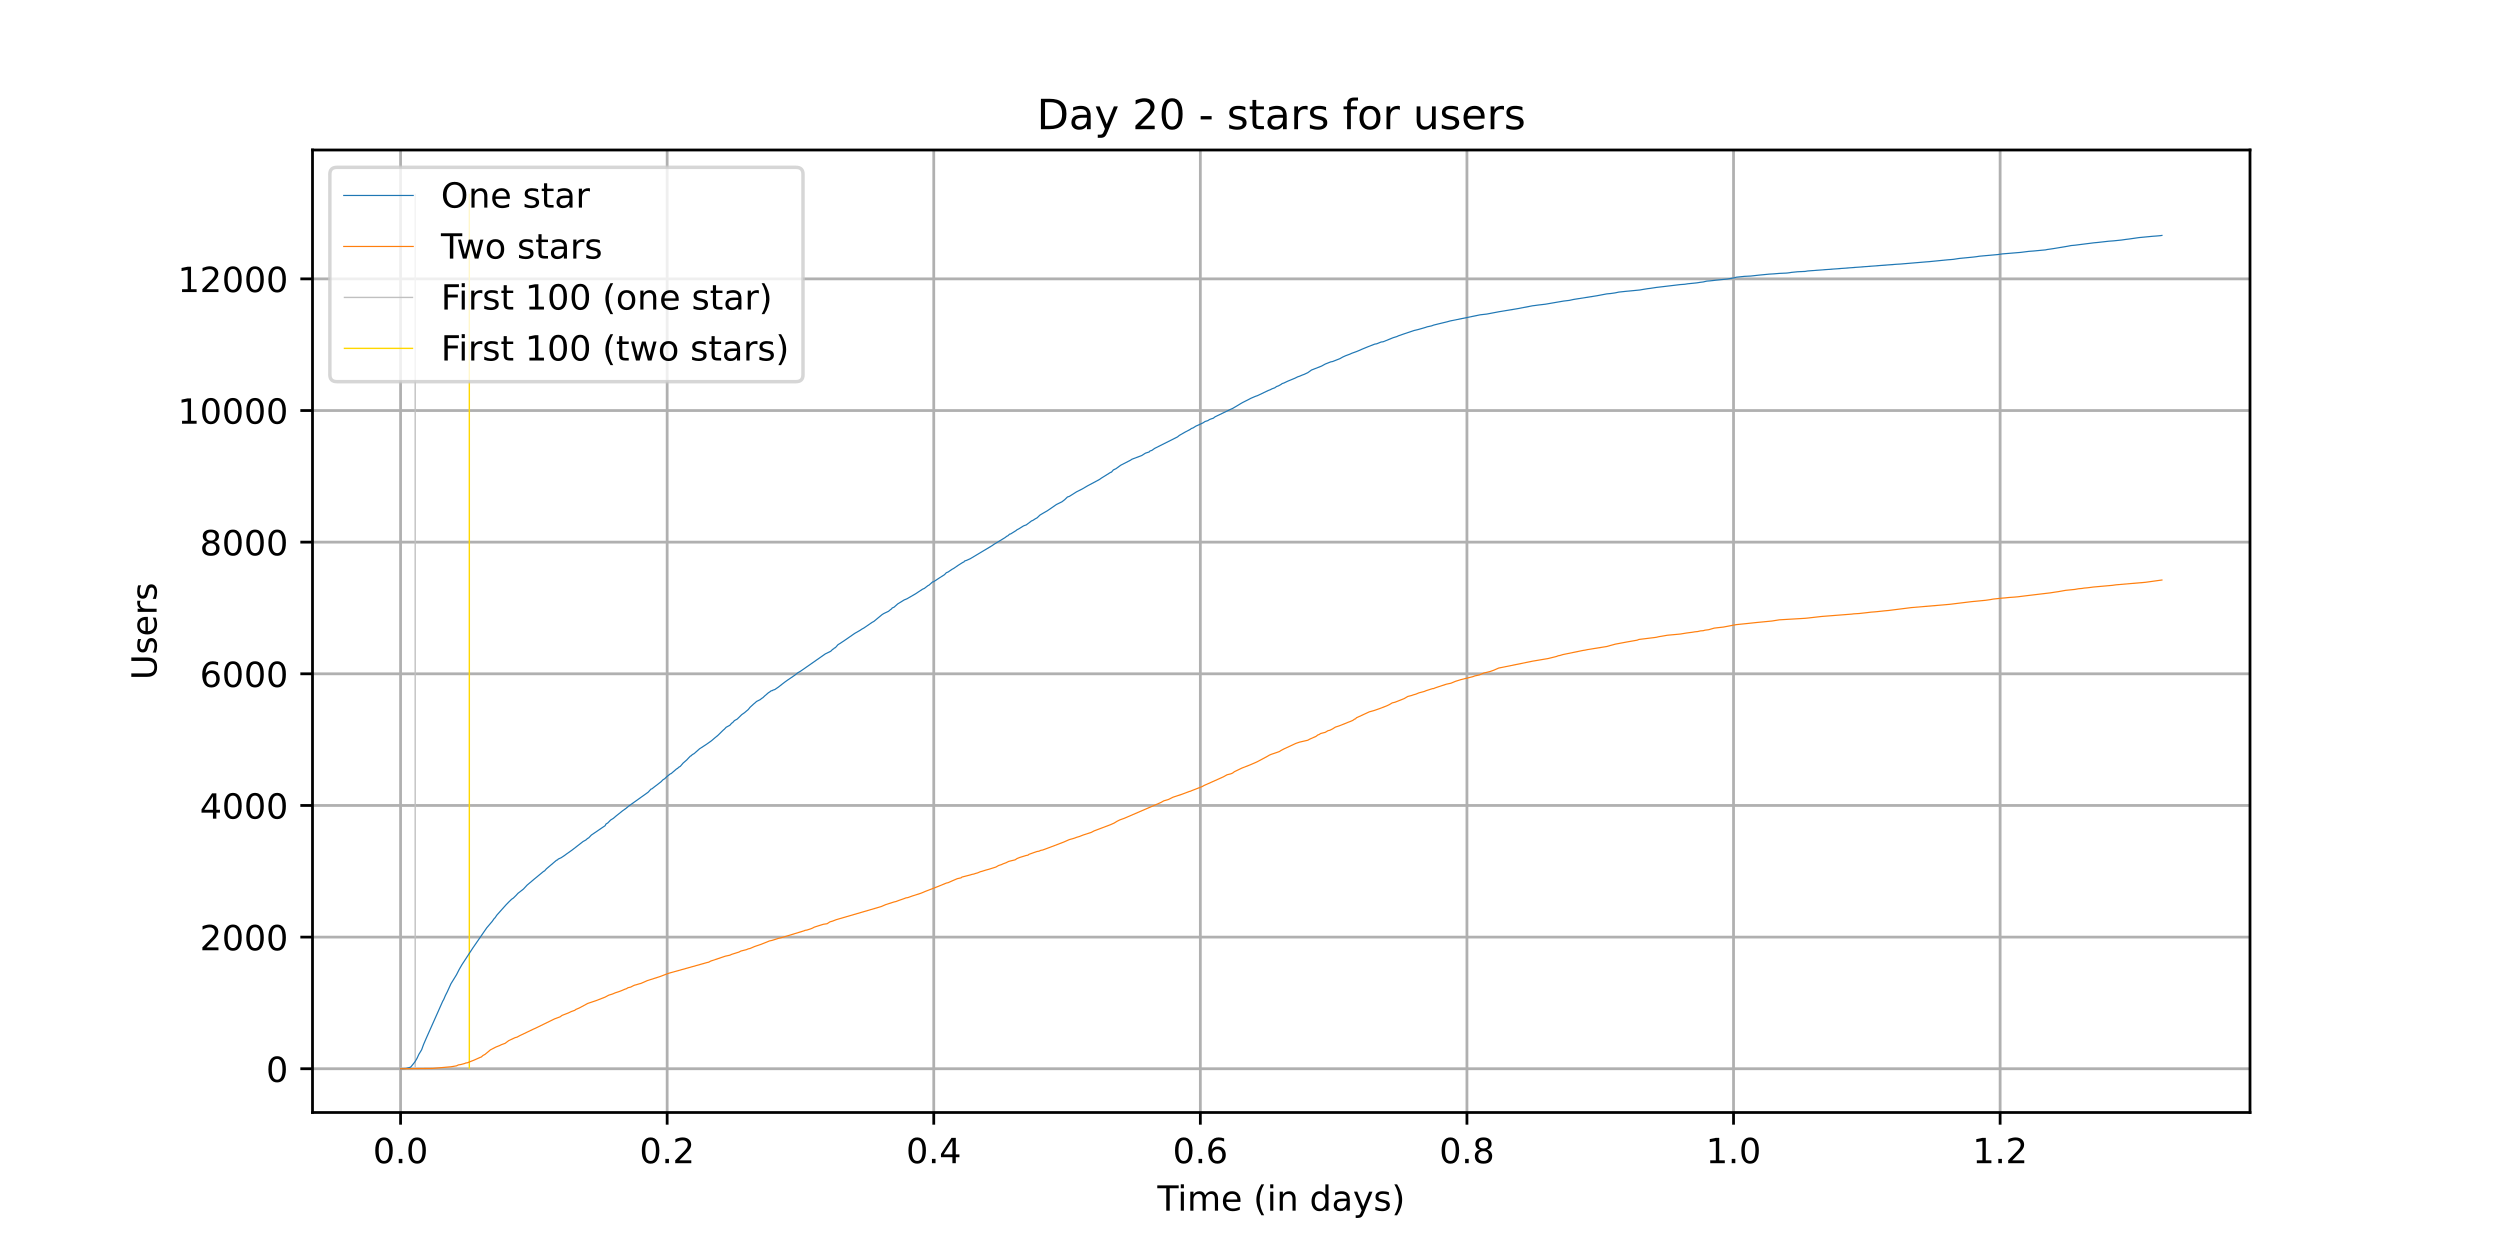 <?xml version="1.0" encoding="utf-8" standalone="no"?>
<!DOCTYPE svg PUBLIC "-//W3C//DTD SVG 1.1//EN"
  "http://www.w3.org/Graphics/SVG/1.1/DTD/svg11.dtd">
<!-- Created with matplotlib (https://matplotlib.org/) -->
<svg height="360pt" version="1.1" viewBox="0 0 720 360" width="720pt" xmlns="http://www.w3.org/2000/svg" xmlns:xlink="http://www.w3.org/1999/xlink">
 <defs>
  <style type="text/css">*{stroke-linecap:butt;stroke-linejoin:round;}</style>
 </defs>
 <g id="figure_1">
  <g id="patch_1">
   <path d="M 0 360 
L 720 360 
L 720 0 
L 0 0 
z
" style="fill:#ffffff;"/>
  </g>
  <g id="axes_1">
   <g id="patch_2">
    <path d="M 90 320.4 
L 648 320.4 
L 648 43.2 
L 90 43.2 
z
" style="fill:#ffffff;"/>
   </g>
   <g id="matplotlib.axis_1">
    <g id="xtick_1">
     <g id="line2d_1">
      <path clip-path="url(#p6447c1703b)" d="M 115.364 320.4 
L 115.364 43.2 
" style="fill:none;stroke:#b0b0b0;stroke-linecap:square;stroke-width:0.8;"/>
     </g>
     <g id="line2d_2">
      <defs>
       <path d="M 0 0 
L 0 3.5 
" id="m3c06731827" style="stroke:#000000;stroke-width:0.8;"/>
      </defs>
      <g>
       <use style="stroke:#000000;stroke-width:0.8;" x="115.364" xlink:href="#m3c06731827" y="320.4"/>
      </g>
     </g>
     <g id="text_1">
      <!-- 0.0 -->
      <g transform="translate(107.412 334.998)scale(0.1 -0.1)">
       <defs>
        <path d="M 31.781 66.406 
Q 24.172 66.406 20.328 58.906 
Q 16.5 51.422 16.5 36.375 
Q 16.5 21.391 20.328 13.891 
Q 24.172 6.391 31.781 6.391 
Q 39.453 6.391 43.281 13.891 
Q 47.125 21.391 47.125 36.375 
Q 47.125 51.422 43.281 58.906 
Q 39.453 66.406 31.781 66.406 
z
M 31.781 74.219 
Q 44.047 74.219 50.516 64.516 
Q 56.984 54.828 56.984 36.375 
Q 56.984 17.969 50.516 8.266 
Q 44.047 -1.422 31.781 -1.422 
Q 19.531 -1.422 13.062 8.266 
Q 6.594 17.969 6.594 36.375 
Q 6.594 54.828 13.062 64.516 
Q 19.531 74.219 31.781 74.219 
z
" id="DejaVuSans-48"/>
        <path d="M 10.688 12.406 
L 21 12.406 
L 21 0 
L 10.688 0 
z
" id="DejaVuSans-46"/>
       </defs>
       <use xlink:href="#DejaVuSans-48"/>
       <use x="63.623" xlink:href="#DejaVuSans-46"/>
       <use x="95.41" xlink:href="#DejaVuSans-48"/>
      </g>
     </g>
    </g>
    <g id="xtick_2">
     <g id="line2d_3">
      <path clip-path="url(#p6447c1703b)" d="M 192.142 320.4 
L 192.142 43.2 
" style="fill:none;stroke:#b0b0b0;stroke-linecap:square;stroke-width:0.8;"/>
     </g>
     <g id="line2d_4">
      <g>
       <use style="stroke:#000000;stroke-width:0.8;" x="192.142" xlink:href="#m3c06731827" y="320.4"/>
      </g>
     </g>
     <g id="text_2">
      <!-- 0.2 -->
      <g transform="translate(184.191 334.998)scale(0.1 -0.1)">
       <defs>
        <path d="M 19.188 8.297 
L 53.609 8.297 
L 53.609 0 
L 7.328 0 
L 7.328 8.297 
Q 12.938 14.109 22.625 23.891 
Q 32.328 33.688 34.812 36.531 
Q 39.547 41.844 41.422 45.531 
Q 43.312 49.219 43.312 52.781 
Q 43.312 58.594 39.234 62.25 
Q 35.156 65.922 28.609 65.922 
Q 23.969 65.922 18.812 64.312 
Q 13.672 62.703 7.812 59.422 
L 7.812 69.391 
Q 13.766 71.781 18.938 73 
Q 24.125 74.219 28.422 74.219 
Q 39.75 74.219 46.484 68.547 
Q 53.219 62.891 53.219 53.422 
Q 53.219 48.922 51.531 44.891 
Q 49.859 40.875 45.406 35.406 
Q 44.188 33.984 37.641 27.219 
Q 31.109 20.453 19.188 8.297 
z
" id="DejaVuSans-50"/>
       </defs>
       <use xlink:href="#DejaVuSans-48"/>
       <use x="63.623" xlink:href="#DejaVuSans-46"/>
       <use x="95.41" xlink:href="#DejaVuSans-50"/>
      </g>
     </g>
    </g>
    <g id="xtick_3">
     <g id="line2d_5">
      <path clip-path="url(#p6447c1703b)" d="M 268.921 320.4 
L 268.921 43.2 
" style="fill:none;stroke:#b0b0b0;stroke-linecap:square;stroke-width:0.8;"/>
     </g>
     <g id="line2d_6">
      <g>
       <use style="stroke:#000000;stroke-width:0.8;" x="268.921" xlink:href="#m3c06731827" y="320.4"/>
      </g>
     </g>
     <g id="text_3">
      <!-- 0.4 -->
      <g transform="translate(260.97 334.998)scale(0.1 -0.1)">
       <defs>
        <path d="M 37.797 64.312 
L 12.891 25.391 
L 37.797 25.391 
z
M 35.203 72.906 
L 47.609 72.906 
L 47.609 25.391 
L 58.016 25.391 
L 58.016 17.188 
L 47.609 17.188 
L 47.609 0 
L 37.797 0 
L 37.797 17.188 
L 4.891 17.188 
L 4.891 26.703 
z
" id="DejaVuSans-52"/>
       </defs>
       <use xlink:href="#DejaVuSans-48"/>
       <use x="63.623" xlink:href="#DejaVuSans-46"/>
       <use x="95.41" xlink:href="#DejaVuSans-52"/>
      </g>
     </g>
    </g>
    <g id="xtick_4">
     <g id="line2d_7">
      <path clip-path="url(#p6447c1703b)" d="M 345.7 320.4 
L 345.7 43.2 
" style="fill:none;stroke:#b0b0b0;stroke-linecap:square;stroke-width:0.8;"/>
     </g>
     <g id="line2d_8">
      <g>
       <use style="stroke:#000000;stroke-width:0.8;" x="345.7" xlink:href="#m3c06731827" y="320.4"/>
      </g>
     </g>
     <g id="text_4">
      <!-- 0.6 -->
      <g transform="translate(337.748 334.998)scale(0.1 -0.1)">
       <defs>
        <path d="M 33.016 40.375 
Q 26.375 40.375 22.484 35.828 
Q 18.609 31.297 18.609 23.391 
Q 18.609 15.531 22.484 10.953 
Q 26.375 6.391 33.016 6.391 
Q 39.656 6.391 43.531 10.953 
Q 47.406 15.531 47.406 23.391 
Q 47.406 31.297 43.531 35.828 
Q 39.656 40.375 33.016 40.375 
z
M 52.594 71.297 
L 52.594 62.312 
Q 48.875 64.062 45.094 64.984 
Q 41.312 65.922 37.594 65.922 
Q 27.828 65.922 22.672 59.328 
Q 17.531 52.734 16.797 39.406 
Q 19.672 43.656 24.016 45.922 
Q 28.375 48.188 33.594 48.188 
Q 44.578 48.188 50.953 41.516 
Q 57.328 34.859 57.328 23.391 
Q 57.328 12.156 50.688 5.359 
Q 44.047 -1.422 33.016 -1.422 
Q 20.359 -1.422 13.672 8.266 
Q 6.984 17.969 6.984 36.375 
Q 6.984 53.656 15.188 63.938 
Q 23.391 74.219 37.203 74.219 
Q 40.922 74.219 44.703 73.484 
Q 48.484 72.75 52.594 71.297 
z
" id="DejaVuSans-54"/>
       </defs>
       <use xlink:href="#DejaVuSans-48"/>
       <use x="63.623" xlink:href="#DejaVuSans-46"/>
       <use x="95.41" xlink:href="#DejaVuSans-54"/>
      </g>
     </g>
    </g>
    <g id="xtick_5">
     <g id="line2d_9">
      <path clip-path="url(#p6447c1703b)" d="M 422.479 320.4 
L 422.479 43.2 
" style="fill:none;stroke:#b0b0b0;stroke-linecap:square;stroke-width:0.8;"/>
     </g>
     <g id="line2d_10">
      <g>
       <use style="stroke:#000000;stroke-width:0.8;" x="422.479" xlink:href="#m3c06731827" y="320.4"/>
      </g>
     </g>
     <g id="text_5">
      <!-- 0.8 -->
      <g transform="translate(414.527 334.998)scale(0.1 -0.1)">
       <defs>
        <path d="M 31.781 34.625 
Q 24.75 34.625 20.719 30.859 
Q 16.703 27.094 16.703 20.516 
Q 16.703 13.922 20.719 10.156 
Q 24.75 6.391 31.781 6.391 
Q 38.812 6.391 42.859 10.172 
Q 46.922 13.969 46.922 20.516 
Q 46.922 27.094 42.891 30.859 
Q 38.875 34.625 31.781 34.625 
z
M 21.922 38.812 
Q 15.578 40.375 12.031 44.719 
Q 8.5 49.078 8.5 55.328 
Q 8.5 64.062 14.719 69.141 
Q 20.953 74.219 31.781 74.219 
Q 42.672 74.219 48.875 69.141 
Q 55.078 64.062 55.078 55.328 
Q 55.078 49.078 51.531 44.719 
Q 48 40.375 41.703 38.812 
Q 48.828 37.156 52.797 32.312 
Q 56.781 27.484 56.781 20.516 
Q 56.781 9.906 50.312 4.234 
Q 43.844 -1.422 31.781 -1.422 
Q 19.734 -1.422 13.25 4.234 
Q 6.781 9.906 6.781 20.516 
Q 6.781 27.484 10.781 32.312 
Q 14.797 37.156 21.922 38.812 
z
M 18.312 54.391 
Q 18.312 48.734 21.844 45.562 
Q 25.391 42.391 31.781 42.391 
Q 38.141 42.391 41.719 45.562 
Q 45.312 48.734 45.312 54.391 
Q 45.312 60.062 41.719 63.234 
Q 38.141 66.406 31.781 66.406 
Q 25.391 66.406 21.844 63.234 
Q 18.312 60.062 18.312 54.391 
z
" id="DejaVuSans-56"/>
       </defs>
       <use xlink:href="#DejaVuSans-48"/>
       <use x="63.623" xlink:href="#DejaVuSans-46"/>
       <use x="95.41" xlink:href="#DejaVuSans-56"/>
      </g>
     </g>
    </g>
    <g id="xtick_6">
     <g id="line2d_11">
      <path clip-path="url(#p6447c1703b)" d="M 499.257 320.4 
L 499.257 43.2 
" style="fill:none;stroke:#b0b0b0;stroke-linecap:square;stroke-width:0.8;"/>
     </g>
     <g id="line2d_12">
      <g>
       <use style="stroke:#000000;stroke-width:0.8;" x="499.257" xlink:href="#m3c06731827" y="320.4"/>
      </g>
     </g>
     <g id="text_6">
      <!-- 1.0 -->
      <g transform="translate(491.306 334.998)scale(0.1 -0.1)">
       <defs>
        <path d="M 12.406 8.297 
L 28.516 8.297 
L 28.516 63.922 
L 10.984 60.406 
L 10.984 69.391 
L 28.422 72.906 
L 38.281 72.906 
L 38.281 8.297 
L 54.391 8.297 
L 54.391 0 
L 12.406 0 
z
" id="DejaVuSans-49"/>
       </defs>
       <use xlink:href="#DejaVuSans-49"/>
       <use x="63.623" xlink:href="#DejaVuSans-46"/>
       <use x="95.41" xlink:href="#DejaVuSans-48"/>
      </g>
     </g>
    </g>
    <g id="xtick_7">
     <g id="line2d_13">
      <path clip-path="url(#p6447c1703b)" d="M 576.036 320.4 
L 576.036 43.2 
" style="fill:none;stroke:#b0b0b0;stroke-linecap:square;stroke-width:0.8;"/>
     </g>
     <g id="line2d_14">
      <g>
       <use style="stroke:#000000;stroke-width:0.8;" x="576.036" xlink:href="#m3c06731827" y="320.4"/>
      </g>
     </g>
     <g id="text_7">
      <!-- 1.2 -->
      <g transform="translate(568.084 334.998)scale(0.1 -0.1)">
       <use xlink:href="#DejaVuSans-49"/>
       <use x="63.623" xlink:href="#DejaVuSans-46"/>
       <use x="95.41" xlink:href="#DejaVuSans-50"/>
      </g>
     </g>
    </g>
    <g id="text_8">
     <!-- Time (in days) -->
     <g transform="translate(333.327 348.677)scale(0.1 -0.1)">
      <defs>
       <path d="M -0.297 72.906 
L 61.375 72.906 
L 61.375 64.594 
L 35.5 64.594 
L 35.5 0 
L 25.594 0 
L 25.594 64.594 
L -0.297 64.594 
z
" id="DejaVuSans-84"/>
       <path d="M 9.422 54.688 
L 18.406 54.688 
L 18.406 0 
L 9.422 0 
z
M 9.422 75.984 
L 18.406 75.984 
L 18.406 64.594 
L 9.422 64.594 
z
" id="DejaVuSans-105"/>
       <path d="M 52 44.188 
Q 55.375 50.25 60.062 53.125 
Q 64.75 56 71.094 56 
Q 79.641 56 84.281 50.016 
Q 88.922 44.047 88.922 33.016 
L 88.922 0 
L 79.891 0 
L 79.891 32.719 
Q 79.891 40.578 77.094 44.375 
Q 74.312 48.188 68.609 48.188 
Q 61.625 48.188 57.562 43.547 
Q 53.516 38.922 53.516 30.906 
L 53.516 0 
L 44.484 0 
L 44.484 32.719 
Q 44.484 40.625 41.703 44.406 
Q 38.922 48.188 33.109 48.188 
Q 26.219 48.188 22.156 43.531 
Q 18.109 38.875 18.109 30.906 
L 18.109 0 
L 9.078 0 
L 9.078 54.688 
L 18.109 54.688 
L 18.109 46.188 
Q 21.188 51.219 25.484 53.609 
Q 29.781 56 35.688 56 
Q 41.656 56 45.828 52.969 
Q 50 49.953 52 44.188 
z
" id="DejaVuSans-109"/>
       <path d="M 56.203 29.594 
L 56.203 25.203 
L 14.891 25.203 
Q 15.484 15.922 20.484 11.062 
Q 25.484 6.203 34.422 6.203 
Q 39.594 6.203 44.453 7.469 
Q 49.312 8.734 54.109 11.281 
L 54.109 2.781 
Q 49.266 0.734 44.188 -0.344 
Q 39.109 -1.422 33.891 -1.422 
Q 20.797 -1.422 13.156 6.188 
Q 5.516 13.812 5.516 26.812 
Q 5.516 40.234 12.766 48.109 
Q 20.016 56 32.328 56 
Q 43.359 56 49.781 48.891 
Q 56.203 41.797 56.203 29.594 
z
M 47.219 32.234 
Q 47.125 39.594 43.094 43.984 
Q 39.062 48.391 32.422 48.391 
Q 24.906 48.391 20.391 44.141 
Q 15.875 39.891 15.188 32.172 
z
" id="DejaVuSans-101"/>
       <path id="DejaVuSans-32"/>
       <path d="M 31 75.875 
Q 24.469 64.656 21.281 53.656 
Q 18.109 42.672 18.109 31.391 
Q 18.109 20.125 21.312 9.062 
Q 24.516 -2 31 -13.188 
L 23.188 -13.188 
Q 15.875 -1.703 12.234 9.375 
Q 8.594 20.453 8.594 31.391 
Q 8.594 42.281 12.203 53.312 
Q 15.828 64.359 23.188 75.875 
z
" id="DejaVuSans-40"/>
       <path d="M 54.891 33.016 
L 54.891 0 
L 45.906 0 
L 45.906 32.719 
Q 45.906 40.484 42.875 44.328 
Q 39.844 48.188 33.797 48.188 
Q 26.516 48.188 22.312 43.547 
Q 18.109 38.922 18.109 30.906 
L 18.109 0 
L 9.078 0 
L 9.078 54.688 
L 18.109 54.688 
L 18.109 46.188 
Q 21.344 51.125 25.703 53.562 
Q 30.078 56 35.797 56 
Q 45.219 56 50.047 50.172 
Q 54.891 44.344 54.891 33.016 
z
" id="DejaVuSans-110"/>
       <path d="M 45.406 46.391 
L 45.406 75.984 
L 54.391 75.984 
L 54.391 0 
L 45.406 0 
L 45.406 8.203 
Q 42.578 3.328 38.25 0.953 
Q 33.938 -1.422 27.875 -1.422 
Q 17.969 -1.422 11.734 6.484 
Q 5.516 14.406 5.516 27.297 
Q 5.516 40.188 11.734 48.094 
Q 17.969 56 27.875 56 
Q 33.938 56 38.25 53.625 
Q 42.578 51.266 45.406 46.391 
z
M 14.797 27.297 
Q 14.797 17.391 18.875 11.75 
Q 22.953 6.109 30.078 6.109 
Q 37.203 6.109 41.297 11.75 
Q 45.406 17.391 45.406 27.297 
Q 45.406 37.203 41.297 42.844 
Q 37.203 48.484 30.078 48.484 
Q 22.953 48.484 18.875 42.844 
Q 14.797 37.203 14.797 27.297 
z
" id="DejaVuSans-100"/>
       <path d="M 34.281 27.484 
Q 23.391 27.484 19.188 25 
Q 14.984 22.516 14.984 16.5 
Q 14.984 11.719 18.141 8.906 
Q 21.297 6.109 26.703 6.109 
Q 34.188 6.109 38.703 11.406 
Q 43.219 16.703 43.219 25.484 
L 43.219 27.484 
z
M 52.203 31.203 
L 52.203 0 
L 43.219 0 
L 43.219 8.297 
Q 40.141 3.328 35.547 0.953 
Q 30.953 -1.422 24.312 -1.422 
Q 15.922 -1.422 10.953 3.297 
Q 6 8.016 6 15.922 
Q 6 25.141 12.172 29.828 
Q 18.359 34.516 30.609 34.516 
L 43.219 34.516 
L 43.219 35.406 
Q 43.219 41.609 39.141 45 
Q 35.062 48.391 27.688 48.391 
Q 23 48.391 18.547 47.266 
Q 14.109 46.141 10.016 43.891 
L 10.016 52.203 
Q 14.938 54.109 19.578 55.047 
Q 24.219 56 28.609 56 
Q 40.484 56 46.344 49.844 
Q 52.203 43.703 52.203 31.203 
z
" id="DejaVuSans-97"/>
       <path d="M 32.172 -5.078 
Q 28.375 -14.844 24.75 -17.812 
Q 21.141 -20.797 15.094 -20.797 
L 7.906 -20.797 
L 7.906 -13.281 
L 13.188 -13.281 
Q 16.891 -13.281 18.938 -11.516 
Q 21 -9.766 23.484 -3.219 
L 25.094 0.875 
L 2.984 54.688 
L 12.5 54.688 
L 29.594 11.922 
L 46.688 54.688 
L 56.203 54.688 
z
" id="DejaVuSans-121"/>
       <path d="M 44.281 53.078 
L 44.281 44.578 
Q 40.484 46.531 36.375 47.5 
Q 32.281 48.484 27.875 48.484 
Q 21.188 48.484 17.844 46.438 
Q 14.5 44.391 14.5 40.281 
Q 14.5 37.156 16.891 35.375 
Q 19.281 33.594 26.516 31.984 
L 29.594 31.297 
Q 39.156 29.25 43.188 25.516 
Q 47.219 21.781 47.219 15.094 
Q 47.219 7.469 41.188 3.016 
Q 35.156 -1.422 24.609 -1.422 
Q 20.219 -1.422 15.453 -0.562 
Q 10.688 0.297 5.422 2 
L 5.422 11.281 
Q 10.406 8.688 15.234 7.391 
Q 20.062 6.109 24.812 6.109 
Q 31.156 6.109 34.562 8.281 
Q 37.984 10.453 37.984 14.406 
Q 37.984 18.062 35.516 20.016 
Q 33.062 21.969 24.703 23.781 
L 21.578 24.516 
Q 13.234 26.266 9.516 29.906 
Q 5.812 33.547 5.812 39.891 
Q 5.812 47.609 11.281 51.797 
Q 16.75 56 26.812 56 
Q 31.781 56 36.172 55.266 
Q 40.578 54.547 44.281 53.078 
z
" id="DejaVuSans-115"/>
       <path d="M 8.016 75.875 
L 15.828 75.875 
Q 23.141 64.359 26.781 53.312 
Q 30.422 42.281 30.422 31.391 
Q 30.422 20.453 26.781 9.375 
Q 23.141 -1.703 15.828 -13.188 
L 8.016 -13.188 
Q 14.5 -2 17.703 9.062 
Q 20.906 20.125 20.906 31.391 
Q 20.906 42.672 17.703 53.656 
Q 14.5 64.656 8.016 75.875 
z
" id="DejaVuSans-41"/>
      </defs>
      <use xlink:href="#DejaVuSans-84"/>
      <use x="57.959" xlink:href="#DejaVuSans-105"/>
      <use x="85.742" xlink:href="#DejaVuSans-109"/>
      <use x="183.154" xlink:href="#DejaVuSans-101"/>
      <use x="244.678" xlink:href="#DejaVuSans-32"/>
      <use x="276.465" xlink:href="#DejaVuSans-40"/>
      <use x="315.479" xlink:href="#DejaVuSans-105"/>
      <use x="343.262" xlink:href="#DejaVuSans-110"/>
      <use x="406.641" xlink:href="#DejaVuSans-32"/>
      <use x="438.428" xlink:href="#DejaVuSans-100"/>
      <use x="501.904" xlink:href="#DejaVuSans-97"/>
      <use x="563.184" xlink:href="#DejaVuSans-121"/>
      <use x="622.363" xlink:href="#DejaVuSans-115"/>
      <use x="674.463" xlink:href="#DejaVuSans-41"/>
     </g>
    </g>
   </g>
   <g id="matplotlib.axis_2">
    <g id="ytick_1">
     <g id="line2d_15">
      <path clip-path="url(#p6447c1703b)" d="M 90 307.8 
L 648 307.8 
" style="fill:none;stroke:#b0b0b0;stroke-linecap:square;stroke-width:0.8;"/>
     </g>
     <g id="line2d_16">
      <defs>
       <path d="M 0 0 
L -3.5 0 
" id="m6cf428913a" style="stroke:#000000;stroke-width:0.8;"/>
      </defs>
      <g>
       <use style="stroke:#000000;stroke-width:0.8;" x="90" xlink:href="#m6cf428913a" y="307.8"/>
      </g>
     </g>
     <g id="text_9">
      <!-- 0 -->
      <g transform="translate(76.638 311.599)scale(0.1 -0.1)">
       <use xlink:href="#DejaVuSans-48"/>
      </g>
     </g>
    </g>
    <g id="ytick_2">
     <g id="line2d_17">
      <path clip-path="url(#p6447c1703b)" d="M 90 269.885 
L 648 269.885 
" style="fill:none;stroke:#b0b0b0;stroke-linecap:square;stroke-width:0.8;"/>
     </g>
     <g id="line2d_18">
      <g>
       <use style="stroke:#000000;stroke-width:0.8;" x="90" xlink:href="#m6cf428913a" y="269.885"/>
      </g>
     </g>
     <g id="text_10">
      <!-- 2000 -->
      <g transform="translate(57.55 273.685)scale(0.1 -0.1)">
       <use xlink:href="#DejaVuSans-50"/>
       <use x="63.623" xlink:href="#DejaVuSans-48"/>
       <use x="127.246" xlink:href="#DejaVuSans-48"/>
       <use x="190.869" xlink:href="#DejaVuSans-48"/>
      </g>
     </g>
    </g>
    <g id="ytick_3">
     <g id="line2d_19">
      <path clip-path="url(#p6447c1703b)" d="M 90 231.971 
L 648 231.971 
" style="fill:none;stroke:#b0b0b0;stroke-linecap:square;stroke-width:0.8;"/>
     </g>
     <g id="line2d_20">
      <g>
       <use style="stroke:#000000;stroke-width:0.8;" x="90" xlink:href="#m6cf428913a" y="231.971"/>
      </g>
     </g>
     <g id="text_11">
      <!-- 4000 -->
      <g transform="translate(57.55 235.77)scale(0.1 -0.1)">
       <use xlink:href="#DejaVuSans-52"/>
       <use x="63.623" xlink:href="#DejaVuSans-48"/>
       <use x="127.246" xlink:href="#DejaVuSans-48"/>
       <use x="190.869" xlink:href="#DejaVuSans-48"/>
      </g>
     </g>
    </g>
    <g id="ytick_4">
     <g id="line2d_21">
      <path clip-path="url(#p6447c1703b)" d="M 90 194.056 
L 648 194.056 
" style="fill:none;stroke:#b0b0b0;stroke-linecap:square;stroke-width:0.8;"/>
     </g>
     <g id="line2d_22">
      <g>
       <use style="stroke:#000000;stroke-width:0.8;" x="90" xlink:href="#m6cf428913a" y="194.056"/>
      </g>
     </g>
     <g id="text_12">
      <!-- 6000 -->
      <g transform="translate(57.55 197.855)scale(0.1 -0.1)">
       <use xlink:href="#DejaVuSans-54"/>
       <use x="63.623" xlink:href="#DejaVuSans-48"/>
       <use x="127.246" xlink:href="#DejaVuSans-48"/>
       <use x="190.869" xlink:href="#DejaVuSans-48"/>
      </g>
     </g>
    </g>
    <g id="ytick_5">
     <g id="line2d_23">
      <path clip-path="url(#p6447c1703b)" d="M 90 156.141 
L 648 156.141 
" style="fill:none;stroke:#b0b0b0;stroke-linecap:square;stroke-width:0.8;"/>
     </g>
     <g id="line2d_24">
      <g>
       <use style="stroke:#000000;stroke-width:0.8;" x="90" xlink:href="#m6cf428913a" y="156.141"/>
      </g>
     </g>
     <g id="text_13">
      <!-- 8000 -->
      <g transform="translate(57.55 159.94)scale(0.1 -0.1)">
       <use xlink:href="#DejaVuSans-56"/>
       <use x="63.623" xlink:href="#DejaVuSans-48"/>
       <use x="127.246" xlink:href="#DejaVuSans-48"/>
       <use x="190.869" xlink:href="#DejaVuSans-48"/>
      </g>
     </g>
    </g>
    <g id="ytick_6">
     <g id="line2d_25">
      <path clip-path="url(#p6447c1703b)" d="M 90 118.227 
L 648 118.227 
" style="fill:none;stroke:#b0b0b0;stroke-linecap:square;stroke-width:0.8;"/>
     </g>
     <g id="line2d_26">
      <g>
       <use style="stroke:#000000;stroke-width:0.8;" x="90" xlink:href="#m6cf428913a" y="118.227"/>
      </g>
     </g>
     <g id="text_14">
      <!-- 10000 -->
      <g transform="translate(51.188 122.026)scale(0.1 -0.1)">
       <use xlink:href="#DejaVuSans-49"/>
       <use x="63.623" xlink:href="#DejaVuSans-48"/>
       <use x="127.246" xlink:href="#DejaVuSans-48"/>
       <use x="190.869" xlink:href="#DejaVuSans-48"/>
       <use x="254.492" xlink:href="#DejaVuSans-48"/>
      </g>
     </g>
    </g>
    <g id="ytick_7">
     <g id="line2d_27">
      <path clip-path="url(#p6447c1703b)" d="M 90 80.312 
L 648 80.312 
" style="fill:none;stroke:#b0b0b0;stroke-linecap:square;stroke-width:0.8;"/>
     </g>
     <g id="line2d_28">
      <g>
       <use style="stroke:#000000;stroke-width:0.8;" x="90" xlink:href="#m6cf428913a" y="80.312"/>
      </g>
     </g>
     <g id="text_15">
      <!-- 12000 -->
      <g transform="translate(51.188 84.111)scale(0.1 -0.1)">
       <use xlink:href="#DejaVuSans-49"/>
       <use x="63.623" xlink:href="#DejaVuSans-50"/>
       <use x="127.246" xlink:href="#DejaVuSans-48"/>
       <use x="190.869" xlink:href="#DejaVuSans-48"/>
       <use x="254.492" xlink:href="#DejaVuSans-48"/>
      </g>
     </g>
    </g>
    <g id="text_16">
     <!-- Users -->
     <g transform="translate(45.108 195.801)rotate(-90)scale(0.1 -0.1)">
      <defs>
       <path d="M 8.688 72.906 
L 18.609 72.906 
L 18.609 28.609 
Q 18.609 16.891 22.844 11.734 
Q 27.094 6.594 36.625 6.594 
Q 46.094 6.594 50.344 11.734 
Q 54.594 16.891 54.594 28.609 
L 54.594 72.906 
L 64.5 72.906 
L 64.5 27.391 
Q 64.5 13.141 57.438 5.859 
Q 50.391 -1.422 36.625 -1.422 
Q 22.797 -1.422 15.734 5.859 
Q 8.688 13.141 8.688 27.391 
z
" id="DejaVuSans-85"/>
       <path d="M 41.109 46.297 
Q 39.594 47.172 37.812 47.578 
Q 36.031 48 33.891 48 
Q 26.266 48 22.188 43.047 
Q 18.109 38.094 18.109 28.812 
L 18.109 0 
L 9.078 0 
L 9.078 54.688 
L 18.109 54.688 
L 18.109 46.188 
Q 20.953 51.172 25.484 53.578 
Q 30.031 56 36.531 56 
Q 37.453 56 38.578 55.875 
Q 39.703 55.766 41.062 55.516 
z
" id="DejaVuSans-114"/>
      </defs>
      <use xlink:href="#DejaVuSans-85"/>
      <use x="73.193" xlink:href="#DejaVuSans-115"/>
      <use x="125.293" xlink:href="#DejaVuSans-101"/>
      <use x="186.816" xlink:href="#DejaVuSans-114"/>
      <use x="227.93" xlink:href="#DejaVuSans-115"/>
     </g>
    </g>
   </g>
   <g id="LineCollection_1">
    <path clip-path="url(#p6447c1703b)" d="M 119.576 307.8 
L 119.576 55.8 
" style="fill:none;stroke:#c0c0c0;stroke-width:0.4;"/>
   </g>
   <g id="LineCollection_2">
    <path clip-path="url(#p6447c1703b)" d="M 135.167 307.8 
L 135.167 55.8 
" style="fill:none;stroke:#ffd700;stroke-width:0.4;"/>
   </g>
   <g id="line2d_29">
    <path clip-path="url(#p6447c1703b)" d="M 115.364 307.8 
L 116.937 307.724 
L 118.256 307.345 
L 119.052 306.378 
L 119.576 305.696 
L 120.105 304.786 
L 120.633 303.648 
L 121.429 302.34 
L 121.957 300.881 
L 122.748 299.042 
L 125.921 291.914 
L 127.502 288.35 
L 127.769 287.895 
L 128.298 286.663 
L 128.827 285.62 
L 129.88 283.307 
L 131.466 280.729 
L 132.261 279.174 
L 133.052 277.809 
L 136.22 272.956 
L 140.183 267.212 
L 141.77 265.336 
L 142.298 264.577 
L 142.561 264.331 
L 143.089 263.554 
L 145.733 260.596 
L 146.524 259.781 
L 147.319 259.004 
L 147.848 258.644 
L 148.639 257.866 
L 149.168 257.279 
L 150.754 256.046 
L 151.807 254.909 
L 153.922 253.127 
L 156.566 250.947 
L 156.828 250.833 
L 157.356 250.227 
L 160.262 247.762 
L 160.529 247.667 
L 160.791 247.402 
L 161.582 247.042 
L 162.639 246.34 
L 163.168 245.942 
L 164.754 244.824 
L 167.922 242.359 
L 168.718 241.923 
L 169.246 241.449 
L 169.509 241.336 
L 170.304 240.501 
L 173.472 238.34 
L 174.267 237.809 
L 174.529 237.317 
L 175.058 236.994 
L 175.849 236.179 
L 176.644 235.686 
L 177.435 235.004 
L 178.226 234.378 
L 179.284 233.525 
L 180.341 232.767 
L 181.132 232.103 
L 186.682 228.141 
L 187.477 227.269 
L 187.739 227.193 
L 188.53 226.568 
L 190.383 225.146 
L 190.907 224.596 
L 191.436 224.274 
L 191.965 223.743 
L 193.022 222.89 
L 193.289 222.795 
L 194.87 221.43 
L 195.137 221.317 
L 195.399 221.013 
L 195.928 220.71 
L 196.723 219.781 
L 197.776 218.871 
L 198.305 218.302 
L 198.834 217.753 
L 199.1 217.639 
L 199.363 217.336 
L 199.891 217.051 
L 201.478 215.648 
L 203.326 214.454 
L 204.912 213.336 
L 205.97 212.426 
L 206.761 211.781 
L 207.818 210.738 
L 208.347 210.227 
L 208.609 210.018 
L 209.138 209.449 
L 210.195 208.881 
L 210.724 208.274 
L 210.986 208.122 
L 211.515 207.535 
L 212.31 207.099 
L 213.63 205.809 
L 214.421 205.26 
L 214.949 204.805 
L 215.478 204.369 
L 216.007 203.705 
L 217.064 202.738 
L 217.593 202.302 
L 217.855 202.037 
L 218.917 201.506 
L 219.446 201.089 
L 219.708 200.937 
L 220.237 200.426 
L 221.294 199.516 
L 221.823 199.174 
L 222.085 198.947 
L 222.352 198.928 
L 222.614 198.757 
L 223.143 198.587 
L 224.2 197.866 
L 225.258 197.032 
L 226.049 196.426 
L 226.844 195.857 
L 228.954 194.416 
L 229.75 193.772 
L 230.541 193.317 
L 237.676 188.331 
L 239.258 187.554 
L 239.787 187.023 
L 240.054 186.89 
L 240.316 186.625 
L 240.582 186.53 
L 241.373 185.639 
L 241.902 185.336 
L 242.431 184.975 
L 242.959 184.634 
L 246.127 182.435 
L 247.714 181.525 
L 248.242 181.165 
L 248.771 180.881 
L 251.148 179.25 
L 251.677 178.966 
L 252.997 177.866 
L 254.054 176.994 
L 254.583 176.672 
L 255.902 176.046 
L 256.431 175.591 
L 256.698 175.421 
L 256.96 175.099 
L 257.489 174.871 
L 258.546 173.923 
L 260.395 172.786 
L 261.185 172.464 
L 263.829 170.928 
L 264.358 170.568 
L 265.678 169.696 
L 266.206 169.468 
L 267.264 168.653 
L 267.526 168.539 
L 268.583 167.591 
L 268.85 167.554 
L 270.698 166.34 
L 272.018 165.506 
L 272.547 164.937 
L 273.075 164.729 
L 274.133 163.99 
L 274.662 163.705 
L 275.981 162.795 
L 277.301 161.961 
L 277.568 161.866 
L 277.83 161.563 
L 278.358 161.392 
L 279.416 160.918 
L 285.756 157.127 
L 286.285 156.748 
L 289.453 154.833 
L 289.982 154.416 
L 290.248 154.321 
L 290.777 153.828 
L 291.039 153.791 
L 292.626 152.805 
L 292.888 152.577 
L 293.417 152.312 
L 294.741 151.478 
L 295.265 151.269 
L 295.531 151.193 
L 297.118 149.999 
L 297.38 149.923 
L 298.175 149.411 
L 298.699 149.127 
L 299.495 148.35 
L 300.286 147.876 
L 300.814 147.573 
L 301.61 147.118 
L 304.249 145.298 
L 305.835 144.52 
L 306.626 143.914 
L 307.422 143.136 
L 307.95 142.966 
L 308.741 142.473 
L 310.061 141.639 
L 311.647 140.843 
L 313.233 139.914 
L 316.668 138.075 
L 317.197 137.696 
L 319.84 136.046 
L 320.107 135.971 
L 320.636 135.345 
L 321.427 134.966 
L 322.746 133.999 
L 325.652 132.501 
L 325.919 132.293 
L 326.447 132.084 
L 328.824 131.193 
L 329.882 130.511 
L 330.939 130.17 
L 331.202 129.885 
L 331.73 129.715 
L 332.526 129.146 
L 339.128 125.828 
L 339.657 125.392 
L 341.243 124.482 
L 342.829 123.648 
L 343.092 123.421 
L 343.62 123.231 
L 344.416 122.719 
L 345.207 122.378 
L 346.526 121.753 
L 347.055 121.392 
L 347.85 121.146 
L 348.375 120.805 
L 348.903 120.615 
L 349.432 120.445 
L 349.961 120.027 
L 354.453 117.866 
L 354.982 117.639 
L 356.301 116.862 
L 357.363 116.217 
L 357.892 115.914 
L 359.478 115.118 
L 360.269 114.7 
L 361.593 114.132 
L 362.122 113.961 
L 365.29 112.445 
L 365.819 112.255 
L 366.347 111.971 
L 367.143 111.686 
L 367.667 111.307 
L 368.196 111.136 
L 368.991 110.682 
L 369.253 110.473 
L 369.782 110.302 
L 370.839 109.791 
L 372.954 108.918 
L 373.745 108.52 
L 374.274 108.35 
L 375.065 108.009 
L 375.594 107.819 
L 376.651 107.326 
L 377.709 106.568 
L 380.615 105.43 
L 381.672 104.843 
L 383.258 104.217 
L 383.783 104.122 
L 385.898 103.288 
L 386.693 102.833 
L 387.484 102.473 
L 388.803 101.98 
L 389.332 101.734 
L 390.652 101.26 
L 391.709 100.824 
L 392.238 100.577 
L 394.086 99.819 
L 395.939 99.099 
L 396.468 99.023 
L 397.788 98.492 
L 398.316 98.435 
L 401.222 97.26 
L 402.28 96.937 
L 402.808 96.691 
L 403.333 96.52 
L 404.128 96.236 
L 407.296 95.174 
L 408.354 94.928 
L 409.149 94.7 
L 410.469 94.321 
L 410.997 94.132 
L 412.317 93.847 
L 412.846 93.639 
L 413.903 93.373 
L 416.809 92.672 
L 417.6 92.445 
L 426.317 90.663 
L 428.17 90.454 
L 431.867 89.753 
L 436.359 89.013 
L 437.15 88.881 
L 441.38 88.065 
L 442.171 87.971 
L 442.962 87.857 
L 445.077 87.61 
L 448.249 87.061 
L 450.36 86.7 
L 451.946 86.511 
L 453.266 86.227 
L 459.873 85.184 
L 462.778 84.634 
L 463.836 84.539 
L 465.156 84.35 
L 466.213 84.122 
L 468.328 83.895 
L 469.381 83.8 
L 472.287 83.516 
L 473.344 83.326 
L 474.668 83.118 
L 475.193 83.061 
L 477.046 82.776 
L 479.156 82.53 
L 483.915 81.961 
L 485.234 81.866 
L 486.025 81.734 
L 488.669 81.468 
L 489.727 81.298 
L 490.517 81.203 
L 491.575 80.956 
L 492.366 80.9 
L 493.423 80.786 
L 494.214 80.691 
L 497.387 80.369 
L 499.502 80.009 
L 500.03 79.838 
L 502.407 79.591 
L 504.256 79.497 
L 506.633 79.231 
L 507.424 79.155 
L 509.543 78.947 
L 510.863 78.871 
L 512.449 78.738 
L 514.564 78.644 
L 515.355 78.549 
L 515.884 78.454 
L 517.732 78.264 
L 519.847 78.17 
L 520.638 78.037 
L 546.266 76.103 
L 547.319 76.046 
L 554.717 75.421 
L 555.513 75.364 
L 557.623 75.155 
L 561.058 74.814 
L 561.849 74.757 
L 562.644 74.682 
L 564.23 74.435 
L 567.927 74.075 
L 568.456 74.018 
L 569.247 73.923 
L 570.042 73.791 
L 575.325 73.317 
L 576.645 73.127 
L 581.928 72.691 
L 584.327 72.388 
L 585.647 72.293 
L 588.028 72.065 
L 589.081 71.971 
L 589.61 71.857 
L 591.196 71.629 
L 595.422 70.928 
L 596.479 70.719 
L 597.537 70.625 
L 603.091 69.923 
L 604.144 69.828 
L 607.316 69.468 
L 608.636 69.373 
L 611.013 69.127 
L 612.337 68.937 
L 613.128 68.843 
L 614.448 68.653 
L 616.034 68.426 
L 619.997 68.046 
L 621.055 67.971 
L 622.112 67.876 
L 622.636 67.8 
L 622.636 67.8 
" style="fill:none;stroke:#1f77b4;stroke-linecap:square;stroke-width:0.35;"/>
   </g>
   <g id="line2d_30">
    <path clip-path="url(#p6447c1703b)" d="M 115.364 307.8 
L 124.597 307.705 
L 129.88 307.231 
L 131.466 306.966 
L 131.995 306.7 
L 132.785 306.568 
L 133.843 306.283 
L 134.11 306.151 
L 134.638 306.075 
L 135.696 305.639 
L 136.487 305.336 
L 138.335 304.501 
L 138.602 304.426 
L 139.126 303.952 
L 139.655 303.686 
L 141.241 302.359 
L 142.827 301.544 
L 143.885 301.127 
L 144.413 300.862 
L 145.466 300.482 
L 146.524 299.686 
L 148.377 298.833 
L 148.901 298.7 
L 149.696 298.264 
L 153.66 296.369 
L 154.188 296.141 
L 159.734 293.43 
L 161.32 292.843 
L 161.849 292.445 
L 163.697 291.724 
L 164.488 291.345 
L 165.545 290.966 
L 165.812 290.738 
L 166.341 290.511 
L 166.869 290.283 
L 169.246 288.994 
L 171.624 288.198 
L 174.267 287.174 
L 175.32 286.606 
L 176.378 286.283 
L 177.173 285.942 
L 178.226 285.601 
L 179.022 285.298 
L 180.079 284.843 
L 180.341 284.786 
L 180.87 284.464 
L 181.661 284.274 
L 182.19 283.99 
L 182.718 283.743 
L 183.247 283.61 
L 184.042 283.364 
L 184.567 283.231 
L 185.624 282.776 
L 186.419 282.416 
L 190.116 281.241 
L 192.231 280.426 
L 192.76 280.255 
L 193.289 280.103 
L 203.593 277.222 
L 204.117 277.108 
L 204.646 276.805 
L 208.875 275.383 
L 210.195 275.099 
L 210.724 274.852 
L 212.839 274.189 
L 213.368 273.904 
L 214.949 273.506 
L 215.478 273.279 
L 216.007 273.165 
L 217.326 272.596 
L 219.179 271.971 
L 221.032 271.231 
L 221.561 271.004 
L 222.352 270.833 
L 224.2 270.245 
L 224.995 270.056 
L 225.786 269.828 
L 231.598 268.065 
L 231.86 267.933 
L 232.389 267.857 
L 233.446 267.516 
L 233.975 267.307 
L 234.504 267.023 
L 235.033 266.852 
L 235.561 266.682 
L 237.148 266.189 
L 238.201 266.037 
L 238.996 265.506 
L 239.787 265.279 
L 240.844 264.862 
L 253.792 261.089 
L 255.112 260.52 
L 257.489 259.762 
L 258.017 259.648 
L 258.808 259.345 
L 260.395 258.795 
L 260.923 258.587 
L 261.452 258.511 
L 262.772 258.037 
L 265.149 257.279 
L 265.678 257.07 
L 266.473 256.729 
L 270.432 255.193 
L 272.547 254.321 
L 273.075 254.208 
L 274.133 253.734 
L 275.719 253.051 
L 276.772 252.824 
L 277.039 252.596 
L 279.416 251.99 
L 279.945 251.819 
L 280.473 251.724 
L 281.002 251.535 
L 281.531 251.402 
L 282.322 251.061 
L 282.851 250.928 
L 283.908 250.587 
L 284.699 250.378 
L 286.814 249.715 
L 287.605 249.26 
L 288.4 249.013 
L 288.924 248.767 
L 289.72 248.482 
L 290.511 248.084 
L 292.359 247.629 
L 292.888 247.269 
L 293.683 246.947 
L 295.531 246.378 
L 296.06 246.283 
L 296.322 246.056 
L 297.646 245.582 
L 298.699 245.222 
L 299.228 245.146 
L 299.757 244.9 
L 300.286 244.805 
L 302.134 244.122 
L 306.364 242.511 
L 307.95 241.809 
L 309.003 241.525 
L 309.532 241.355 
L 310.061 241.146 
L 310.856 240.918 
L 311.909 240.501 
L 314.291 239.724 
L 315.082 239.307 
L 316.93 238.606 
L 319.84 237.506 
L 320.898 237.032 
L 321.689 236.539 
L 322.484 236.141 
L 323.804 235.667 
L 334.374 231.099 
L 335.165 230.644 
L 336.485 230.264 
L 337.013 229.999 
L 337.809 229.601 
L 340.448 228.729 
L 342.563 227.933 
L 342.829 227.876 
L 343.358 227.648 
L 346.264 226.511 
L 346.793 226.208 
L 352.342 223.724 
L 353.395 223.136 
L 354.453 222.871 
L 354.982 222.644 
L 355.51 222.245 
L 356.301 221.866 
L 357.63 221.222 
L 360.007 220.293 
L 361.593 219.61 
L 362.122 219.364 
L 365.028 217.809 
L 365.557 217.487 
L 366.085 217.26 
L 367.667 216.729 
L 368.462 216.445 
L 368.991 216.103 
L 369.782 215.686 
L 372.688 214.34 
L 373.217 214.094 
L 374.274 213.734 
L 376.651 213.184 
L 377.18 212.881 
L 379.028 212.065 
L 379.557 211.648 
L 379.824 211.591 
L 380.352 211.25 
L 381.672 210.909 
L 382.463 210.435 
L 382.992 210.321 
L 383.783 209.923 
L 384.578 209.411 
L 385.635 209.07 
L 387.746 208.236 
L 388.275 208.009 
L 388.803 207.819 
L 389.599 207.478 
L 390.123 207.099 
L 390.39 207.023 
L 390.652 206.719 
L 393.295 205.506 
L 394.353 205.013 
L 395.673 204.653 
L 397.259 204.103 
L 399.374 203.288 
L 400.165 202.909 
L 400.956 202.435 
L 401.751 202.245 
L 404.39 201.203 
L 405.448 200.577 
L 406.505 200.312 
L 407.034 200.122 
L 407.825 199.895 
L 408.62 199.554 
L 410.202 199.136 
L 410.731 198.909 
L 412.579 198.321 
L 412.846 198.321 
L 413.374 198.094 
L 414.165 197.828 
L 416.542 197.051 
L 417.866 196.767 
L 419.186 196.217 
L 420.772 195.724 
L 424.207 194.871 
L 424.736 194.663 
L 426.055 194.378 
L 427.375 193.809 
L 428.17 193.639 
L 429.223 193.373 
L 430.281 192.994 
L 431.6 192.407 
L 441.38 190.416 
L 445.868 189.658 
L 448.249 189.07 
L 448.773 188.862 
L 449.302 188.767 
L 450.098 188.52 
L 455.909 187.326 
L 456.438 187.25 
L 457.229 187.08 
L 462.778 186.189 
L 463.836 185.885 
L 464.627 185.677 
L 465.156 185.525 
L 468.59 184.881 
L 471.496 184.369 
L 472.025 184.16 
L 476.517 183.61 
L 477.046 183.535 
L 477.836 183.345 
L 478.365 183.269 
L 480.214 182.947 
L 483.915 182.606 
L 485.763 182.302 
L 487.349 182.094 
L 488.14 181.961 
L 488.931 181.885 
L 489.727 181.696 
L 490.517 181.639 
L 491.046 181.487 
L 492.104 181.355 
L 493.685 180.9 
L 494.481 180.805 
L 496.329 180.596 
L 500.03 179.895 
L 503.198 179.573 
L 505.842 179.288 
L 510.334 178.852 
L 512.449 178.511 
L 519.847 178.075 
L 520.638 177.999 
L 524.601 177.544 
L 533.319 176.862 
L 533.848 176.786 
L 535.434 176.691 
L 537.811 176.426 
L 538.868 176.293 
L 539.926 176.217 
L 540.717 176.141 
L 542.832 175.914 
L 543.885 175.819 
L 550.492 174.985 
L 559.472 174.227 
L 561.587 174.037 
L 563.435 173.809 
L 567.927 173.26 
L 568.985 173.165 
L 571.89 172.881 
L 573.21 172.691 
L 574.005 172.539 
L 576.645 172.255 
L 577.436 172.198 
L 578.493 172.084 
L 580.079 171.971 
L 581.137 171.876 
L 583.269 171.61 
L 588.29 171.004 
L 590.405 170.757 
L 591.725 170.549 
L 592.782 170.397 
L 594.897 170.018 
L 597.537 169.753 
L 598.594 169.563 
L 599.652 169.468 
L 600.18 169.373 
L 601.238 169.279 
L 602.295 169.146 
L 602.824 169.07 
L 608.374 168.577 
L 609.431 168.426 
L 617.882 167.705 
L 622.636 167.042 
L 622.636 167.042 
" style="fill:none;stroke:#ff7f0e;stroke-linecap:square;stroke-width:0.35;"/>
   </g>
   <g id="patch_3">
    <path d="M 90 320.4 
L 90 43.2 
" style="fill:none;stroke:#000000;stroke-linecap:square;stroke-linejoin:miter;stroke-width:0.8;"/>
   </g>
   <g id="patch_4">
    <path d="M 648 320.4 
L 648 43.2 
" style="fill:none;stroke:#000000;stroke-linecap:square;stroke-linejoin:miter;stroke-width:0.8;"/>
   </g>
   <g id="patch_5">
    <path d="M 90 320.4 
L 648 320.4 
" style="fill:none;stroke:#000000;stroke-linecap:square;stroke-linejoin:miter;stroke-width:0.8;"/>
   </g>
   <g id="patch_6">
    <path d="M 90 43.2 
L 648 43.2 
" style="fill:none;stroke:#000000;stroke-linecap:square;stroke-linejoin:miter;stroke-width:0.8;"/>
   </g>
   <g id="text_17">
    <!-- Day 20 - stars for users -->
    <g transform="translate(298.609 37.2)scale(0.12 -0.12)">
     <defs>
      <path d="M 19.672 64.797 
L 19.672 8.109 
L 31.594 8.109 
Q 46.688 8.109 53.688 14.938 
Q 60.688 21.781 60.688 36.531 
Q 60.688 51.172 53.688 57.984 
Q 46.688 64.797 31.594 64.797 
z
M 9.812 72.906 
L 30.078 72.906 
Q 51.266 72.906 61.172 64.094 
Q 71.094 55.281 71.094 36.531 
Q 71.094 17.672 61.125 8.828 
Q 51.172 0 30.078 0 
L 9.812 0 
z
" id="DejaVuSans-68"/>
      <path d="M 4.891 31.391 
L 31.203 31.391 
L 31.203 23.391 
L 4.891 23.391 
z
" id="DejaVuSans-45"/>
      <path d="M 18.312 70.219 
L 18.312 54.688 
L 36.812 54.688 
L 36.812 47.703 
L 18.312 47.703 
L 18.312 18.016 
Q 18.312 11.328 20.141 9.422 
Q 21.969 7.516 27.594 7.516 
L 36.812 7.516 
L 36.812 0 
L 27.594 0 
Q 17.188 0 13.234 3.875 
Q 9.281 7.766 9.281 18.016 
L 9.281 47.703 
L 2.688 47.703 
L 2.688 54.688 
L 9.281 54.688 
L 9.281 70.219 
z
" id="DejaVuSans-116"/>
      <path d="M 37.109 75.984 
L 37.109 68.5 
L 28.516 68.5 
Q 23.688 68.5 21.797 66.547 
Q 19.922 64.594 19.922 59.516 
L 19.922 54.688 
L 34.719 54.688 
L 34.719 47.703 
L 19.922 47.703 
L 19.922 0 
L 10.891 0 
L 10.891 47.703 
L 2.297 47.703 
L 2.297 54.688 
L 10.891 54.688 
L 10.891 58.5 
Q 10.891 67.625 15.141 71.797 
Q 19.391 75.984 28.609 75.984 
z
" id="DejaVuSans-102"/>
      <path d="M 30.609 48.391 
Q 23.391 48.391 19.188 42.75 
Q 14.984 37.109 14.984 27.297 
Q 14.984 17.484 19.156 11.844 
Q 23.344 6.203 30.609 6.203 
Q 37.797 6.203 41.984 11.859 
Q 46.188 17.531 46.188 27.297 
Q 46.188 37.016 41.984 42.703 
Q 37.797 48.391 30.609 48.391 
z
M 30.609 56 
Q 42.328 56 49.016 48.375 
Q 55.719 40.766 55.719 27.297 
Q 55.719 13.875 49.016 6.219 
Q 42.328 -1.422 30.609 -1.422 
Q 18.844 -1.422 12.172 6.219 
Q 5.516 13.875 5.516 27.297 
Q 5.516 40.766 12.172 48.375 
Q 18.844 56 30.609 56 
z
" id="DejaVuSans-111"/>
      <path d="M 8.5 21.578 
L 8.5 54.688 
L 17.484 54.688 
L 17.484 21.922 
Q 17.484 14.156 20.5 10.266 
Q 23.531 6.391 29.594 6.391 
Q 36.859 6.391 41.078 11.031 
Q 45.312 15.672 45.312 23.688 
L 45.312 54.688 
L 54.297 54.688 
L 54.297 0 
L 45.312 0 
L 45.312 8.406 
Q 42.047 3.422 37.719 1 
Q 33.406 -1.422 27.688 -1.422 
Q 18.266 -1.422 13.375 4.438 
Q 8.5 10.297 8.5 21.578 
z
M 31.109 56 
z
" id="DejaVuSans-117"/>
     </defs>
     <use xlink:href="#DejaVuSans-68"/>
     <use x="77.002" xlink:href="#DejaVuSans-97"/>
     <use x="138.281" xlink:href="#DejaVuSans-121"/>
     <use x="197.461" xlink:href="#DejaVuSans-32"/>
     <use x="229.248" xlink:href="#DejaVuSans-50"/>
     <use x="292.871" xlink:href="#DejaVuSans-48"/>
     <use x="356.494" xlink:href="#DejaVuSans-32"/>
     <use x="388.281" xlink:href="#DejaVuSans-45"/>
     <use x="424.365" xlink:href="#DejaVuSans-32"/>
     <use x="456.152" xlink:href="#DejaVuSans-115"/>
     <use x="508.252" xlink:href="#DejaVuSans-116"/>
     <use x="547.461" xlink:href="#DejaVuSans-97"/>
     <use x="608.74" xlink:href="#DejaVuSans-114"/>
     <use x="649.854" xlink:href="#DejaVuSans-115"/>
     <use x="701.953" xlink:href="#DejaVuSans-32"/>
     <use x="733.74" xlink:href="#DejaVuSans-102"/>
     <use x="768.945" xlink:href="#DejaVuSans-111"/>
     <use x="830.127" xlink:href="#DejaVuSans-114"/>
     <use x="871.24" xlink:href="#DejaVuSans-32"/>
     <use x="903.027" xlink:href="#DejaVuSans-117"/>
     <use x="966.406" xlink:href="#DejaVuSans-115"/>
     <use x="1018.506" xlink:href="#DejaVuSans-101"/>
     <use x="1080.029" xlink:href="#DejaVuSans-114"/>
     <use x="1121.143" xlink:href="#DejaVuSans-115"/>
    </g>
   </g>
   <g id="legend_1">
    <g id="patch_7">
     <path d="M 97 109.912 
L 229.266 109.912 
Q 231.266 109.912 231.266 107.912 
L 231.266 50.2 
Q 231.266 48.2 229.266 48.2 
L 97 48.2 
Q 95 48.2 95 50.2 
L 95 107.912 
Q 95 109.912 97 109.912 
z
" style="fill:#ffffff;opacity:0.8;stroke:#cccccc;stroke-linejoin:miter;"/>
    </g>
    <g id="line2d_31">
     <path d="M 99 56.298 
L 119 56.298 
" style="fill:none;stroke:#1f77b4;stroke-linecap:square;stroke-width:0.35;"/>
    </g>
    <g id="line2d_32"/>
    <g id="text_18">
     <!-- One star -->
     <g transform="translate(127 59.798)scale(0.1 -0.1)">
      <defs>
       <path d="M 39.406 66.219 
Q 28.656 66.219 22.328 58.203 
Q 16.016 50.203 16.016 36.375 
Q 16.016 22.609 22.328 14.594 
Q 28.656 6.594 39.406 6.594 
Q 50.141 6.594 56.422 14.594 
Q 62.703 22.609 62.703 36.375 
Q 62.703 50.203 56.422 58.203 
Q 50.141 66.219 39.406 66.219 
z
M 39.406 74.219 
Q 54.734 74.219 63.906 63.938 
Q 73.094 53.656 73.094 36.375 
Q 73.094 19.141 63.906 8.859 
Q 54.734 -1.422 39.406 -1.422 
Q 24.031 -1.422 14.812 8.828 
Q 5.609 19.094 5.609 36.375 
Q 5.609 53.656 14.812 63.938 
Q 24.031 74.219 39.406 74.219 
z
" id="DejaVuSans-79"/>
      </defs>
      <use xlink:href="#DejaVuSans-79"/>
      <use x="78.711" xlink:href="#DejaVuSans-110"/>
      <use x="142.09" xlink:href="#DejaVuSans-101"/>
      <use x="203.613" xlink:href="#DejaVuSans-32"/>
      <use x="235.4" xlink:href="#DejaVuSans-115"/>
      <use x="287.5" xlink:href="#DejaVuSans-116"/>
      <use x="326.709" xlink:href="#DejaVuSans-97"/>
      <use x="387.988" xlink:href="#DejaVuSans-114"/>
     </g>
    </g>
    <g id="line2d_33">
     <path d="M 99 70.977 
L 119 70.977 
" style="fill:none;stroke:#ff7f0e;stroke-linecap:square;stroke-width:0.35;"/>
    </g>
    <g id="line2d_34"/>
    <g id="text_19">
     <!-- Two stars -->
     <g transform="translate(127 74.477)scale(0.1 -0.1)">
      <defs>
       <path d="M 4.203 54.688 
L 13.188 54.688 
L 24.422 12.016 
L 35.594 54.688 
L 46.188 54.688 
L 57.422 12.016 
L 68.609 54.688 
L 77.594 54.688 
L 63.281 0 
L 52.688 0 
L 40.922 44.828 
L 29.109 0 
L 18.5 0 
z
" id="DejaVuSans-119"/>
      </defs>
      <use xlink:href="#DejaVuSans-84"/>
      <use x="44.584" xlink:href="#DejaVuSans-119"/>
      <use x="126.371" xlink:href="#DejaVuSans-111"/>
      <use x="187.553" xlink:href="#DejaVuSans-32"/>
      <use x="219.34" xlink:href="#DejaVuSans-115"/>
      <use x="271.439" xlink:href="#DejaVuSans-116"/>
      <use x="310.648" xlink:href="#DejaVuSans-97"/>
      <use x="371.928" xlink:href="#DejaVuSans-114"/>
      <use x="413.041" xlink:href="#DejaVuSans-115"/>
     </g>
    </g>
    <g id="line2d_35">
     <path d="M 99 85.655 
L 119 85.655 
" style="fill:none;stroke:#c0c0c0;stroke-width:0.4;"/>
    </g>
    <g id="text_20">
     <!-- First 100 (one star) -->
     <g transform="translate(127 89.155)scale(0.1 -0.1)">
      <defs>
       <path d="M 9.812 72.906 
L 51.703 72.906 
L 51.703 64.594 
L 19.672 64.594 
L 19.672 43.109 
L 48.578 43.109 
L 48.578 34.812 
L 19.672 34.812 
L 19.672 0 
L 9.812 0 
z
" id="DejaVuSans-70"/>
      </defs>
      <use xlink:href="#DejaVuSans-70"/>
      <use x="50.27" xlink:href="#DejaVuSans-105"/>
      <use x="78.053" xlink:href="#DejaVuSans-114"/>
      <use x="119.166" xlink:href="#DejaVuSans-115"/>
      <use x="171.266" xlink:href="#DejaVuSans-116"/>
      <use x="210.475" xlink:href="#DejaVuSans-32"/>
      <use x="242.262" xlink:href="#DejaVuSans-49"/>
      <use x="305.885" xlink:href="#DejaVuSans-48"/>
      <use x="369.508" xlink:href="#DejaVuSans-48"/>
      <use x="433.131" xlink:href="#DejaVuSans-32"/>
      <use x="464.918" xlink:href="#DejaVuSans-40"/>
      <use x="503.932" xlink:href="#DejaVuSans-111"/>
      <use x="565.113" xlink:href="#DejaVuSans-110"/>
      <use x="628.492" xlink:href="#DejaVuSans-101"/>
      <use x="690.016" xlink:href="#DejaVuSans-32"/>
      <use x="721.803" xlink:href="#DejaVuSans-115"/>
      <use x="773.902" xlink:href="#DejaVuSans-116"/>
      <use x="813.111" xlink:href="#DejaVuSans-97"/>
      <use x="874.391" xlink:href="#DejaVuSans-114"/>
      <use x="915.504" xlink:href="#DejaVuSans-41"/>
     </g>
    </g>
    <g id="line2d_36">
     <path d="M 99 100.333 
L 119 100.333 
" style="fill:none;stroke:#ffd700;stroke-width:0.4;"/>
    </g>
    <g id="text_21">
     <!-- First 100 (two stars) -->
     <g transform="translate(127 103.833)scale(0.1 -0.1)">
      <use xlink:href="#DejaVuSans-70"/>
      <use x="50.27" xlink:href="#DejaVuSans-105"/>
      <use x="78.053" xlink:href="#DejaVuSans-114"/>
      <use x="119.166" xlink:href="#DejaVuSans-115"/>
      <use x="171.266" xlink:href="#DejaVuSans-116"/>
      <use x="210.475" xlink:href="#DejaVuSans-32"/>
      <use x="242.262" xlink:href="#DejaVuSans-49"/>
      <use x="305.885" xlink:href="#DejaVuSans-48"/>
      <use x="369.508" xlink:href="#DejaVuSans-48"/>
      <use x="433.131" xlink:href="#DejaVuSans-32"/>
      <use x="464.918" xlink:href="#DejaVuSans-40"/>
      <use x="503.932" xlink:href="#DejaVuSans-116"/>
      <use x="543.141" xlink:href="#DejaVuSans-119"/>
      <use x="624.928" xlink:href="#DejaVuSans-111"/>
      <use x="686.109" xlink:href="#DejaVuSans-32"/>
      <use x="717.896" xlink:href="#DejaVuSans-115"/>
      <use x="769.996" xlink:href="#DejaVuSans-116"/>
      <use x="809.205" xlink:href="#DejaVuSans-97"/>
      <use x="870.484" xlink:href="#DejaVuSans-114"/>
      <use x="911.598" xlink:href="#DejaVuSans-115"/>
      <use x="963.697" xlink:href="#DejaVuSans-41"/>
     </g>
    </g>
   </g>
  </g>
 </g>
 <defs>
  <clipPath id="p6447c1703b">
   <rect height="277.2" width="558" x="90" y="43.2"/>
  </clipPath>
 </defs>
</svg>
